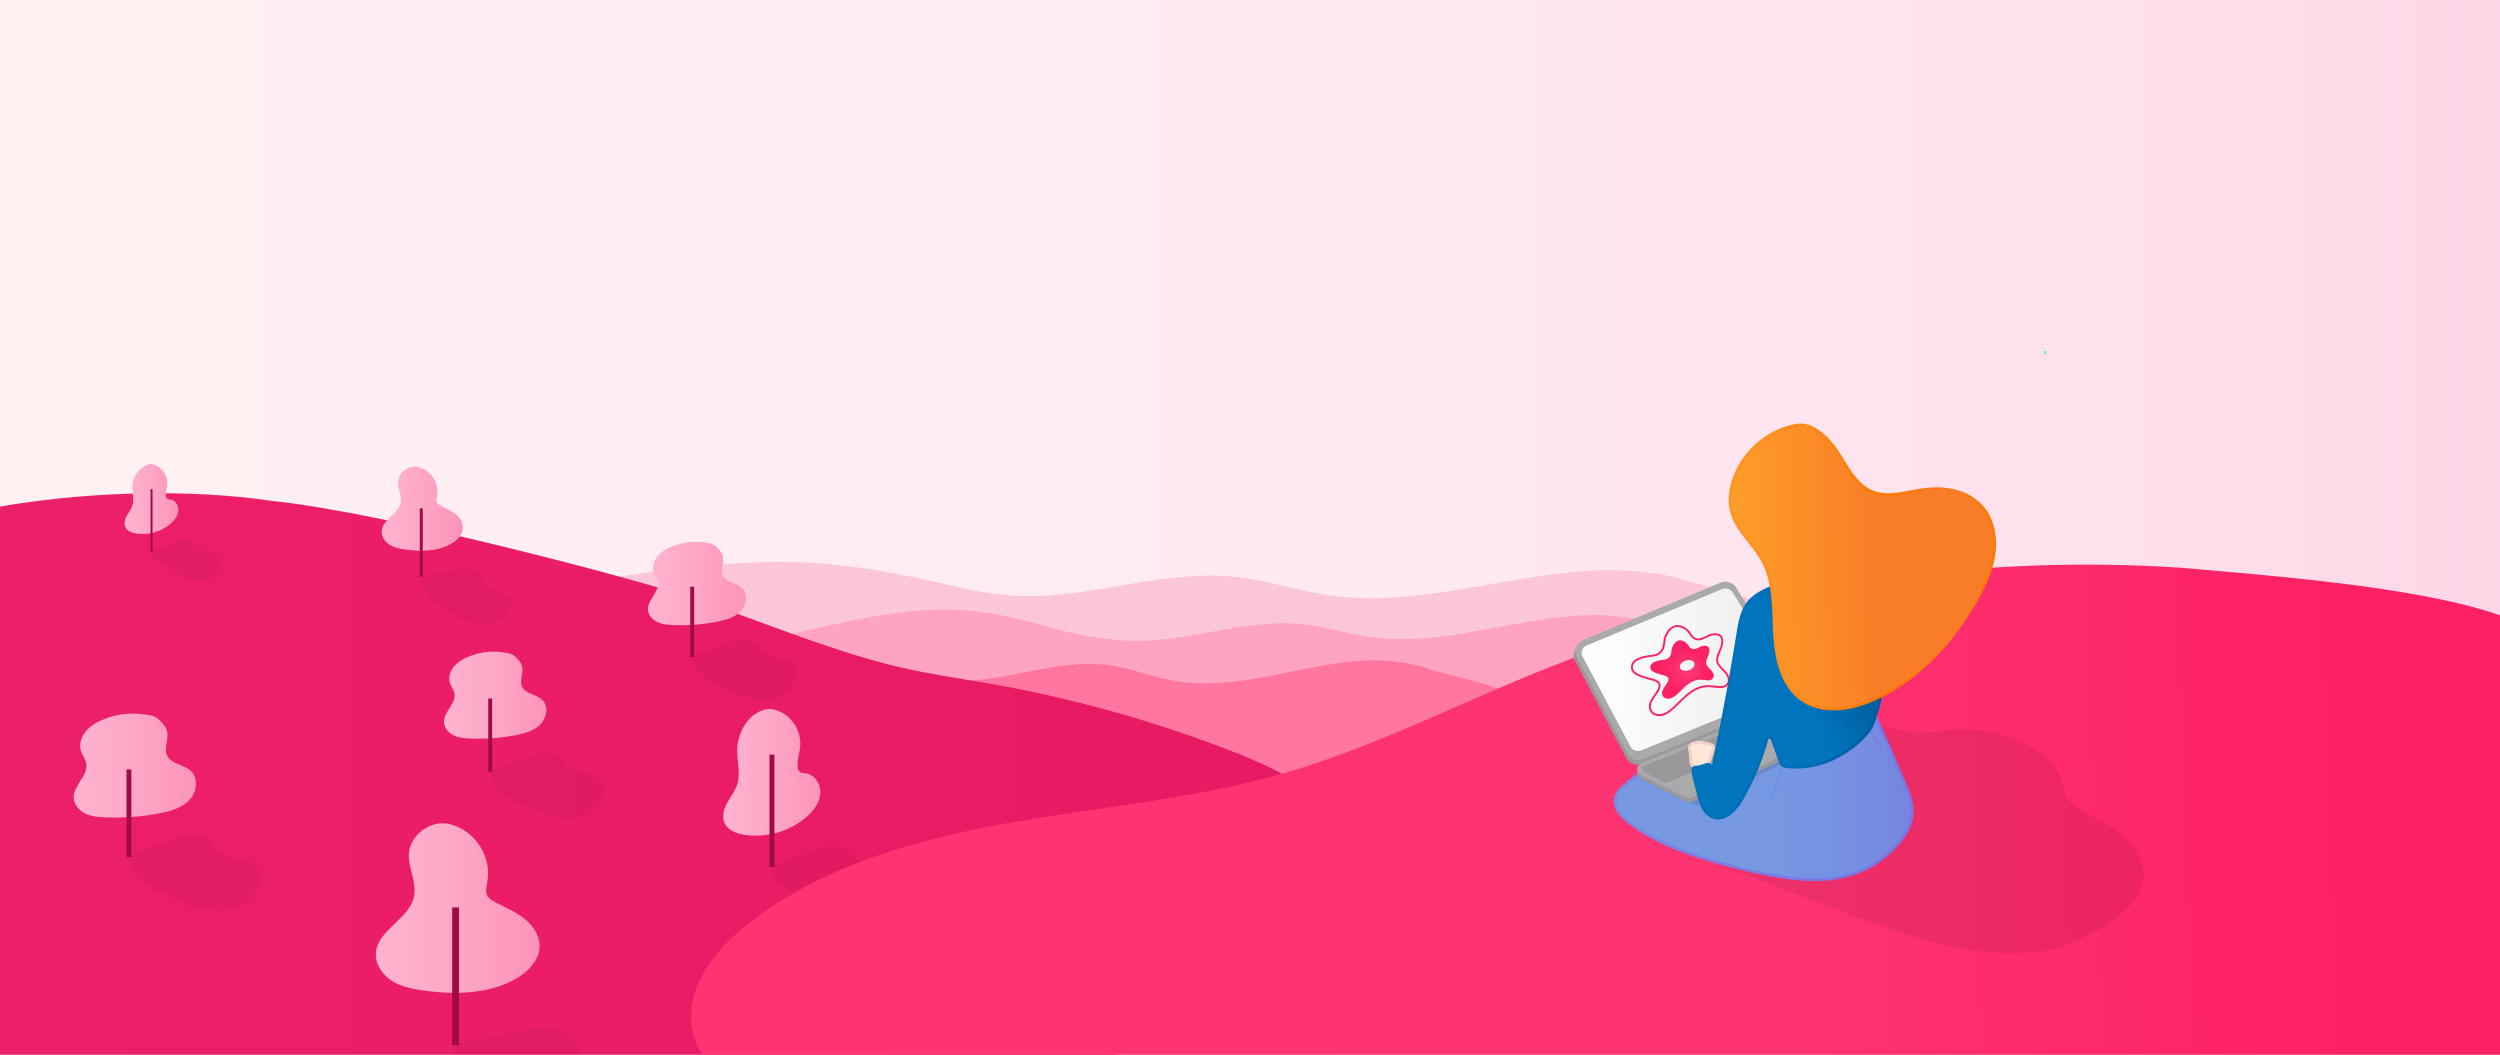 <?xml version="1.0" encoding="UTF-8"?>
<svg xmlns="http://www.w3.org/2000/svg" xmlns:xlink="http://www.w3.org/1999/xlink" viewBox="0 0 2560 1080">
  <rect x="0" y="0" width="2560" height="1080" fill="#333333" stroke="none"/>
  <defs>
    <style>
      .cls-1 {
        fill: #ffa4c0;
      }

      .cls-2 {
        fill: url(#linear-gradient-15);
      }

      .cls-3 {
        fill: url(#linear-gradient-13);
      }

      .cls-4 {
        fill: #5cff8a;
      }

      .cls-5 {
        fill: #ff76a0;
      }

      .cls-6 {
        fill: url(#linear-gradient-2);
      }

      .cls-7 {
        fill: #fcc6d9;
      }

      .cls-8 {
        fill: url(#linear-gradient-10);
      }

      .cls-9 {
        fill: url(#linear-gradient-12);
      }

      .cls-10 {
        opacity: .07;
      }

      .cls-11 {
        fill: #f2d0c9;
      }

      .cls-12 {
        fill: none;
      }

      .cls-13 {
        fill: url(#linear-gradient-4);
      }

      .cls-14 {
        stroke-width: 7px;
      }

      .cls-14, .cls-15, .cls-16, .cls-17, .cls-18 {
        fill: #fff;
        stroke: #a00a47;
        stroke-miterlimit: 10;
      }

      .cls-19 {
        fill: url(#radial-gradient);
      }

      .cls-20 {
        fill: url(#linear-gradient-3);
      }

      .cls-21 {
        fill: url(#linear-gradient-5);
      }

      .cls-15 {
        stroke-width: 5px;
      }

      .cls-22 {
        fill: url(#linear-gradient-8);
      }

      .cls-16 {
        stroke-width: 4px;
      }

      .cls-17 {
        stroke-width: 3px;
      }

      .cls-23 {
        fill: url(#linear-gradient-14);
      }

      .cls-24 {
        fill: url(#linear-gradient-17);
      }

      .cls-25 {
        fill: url(#linear-gradient-7);
      }

      .cls-26 {
        fill: url(#linear-gradient-9);
      }

      .cls-27 {
        fill: #999;
      }

      .cls-28 {
        fill: url(#linear-gradient-11);
      }

      .cls-29 {
        fill: url(#linear-gradient-6);
      }

      .cls-30 {
        fill: #fc7ca3;
      }

      .cls-31 {
        opacity: .1;
      }

      .cls-32 {
        opacity: .04;
      }

      .cls-33 {
        fill: #aaa;
      }

      .cls-34 {
        fill: url(#linear-gradient-16);
      }

      .cls-35 {
        fill: #7683e2;
      }

      .cls-36 {
        fill: #fd2064;
      }

      .cls-37 {
        fill: url(#linear-gradient);
      }

      .cls-18 {
        stroke-width: 2px;
      }

      .cls-38 {
        opacity: .5;
      }

      .cls-39 {
        fill: #fde7d6;
      }
    </style>
    <linearGradient id="linear-gradient" x1="-3.5" y1="541" x2="2563.5" y2="541" gradientUnits="userSpaceOnUse">
      <stop offset="0" stop-color="#fff1f2"/>
      <stop offset=".57" stop-color="#ffe9f2"/>
      <stop offset=".87" stop-color="#ffdfec"/>
      <stop offset="1" stop-color="#ffd6e7"/>
    </linearGradient>
    <linearGradient id="linear-gradient-2" x1="-201.31" y1="802.19" x2="1394.79" y2="802.19" gradientUnits="userSpaceOnUse">
      <stop offset="0" stop-color="#ed206a"/>
      <stop offset=".99" stop-color="#e81963"/>
    </linearGradient>
    <linearGradient id="linear-gradient-3" x1="740.54" y1="790.87" x2="840.07" y2="790.87" gradientUnits="userSpaceOnUse">
      <stop offset="0" stop-color="#ffb3cf"/>
      <stop offset=".41" stop-color="#fea9c8"/>
      <stop offset="1" stop-color="#fc94ba"/>
    </linearGradient>
    <linearGradient id="linear-gradient-4" x1="390.83" y1="520.86" x2="474.08" y2="520.86" gradientUnits="userSpaceOnUse">
      <stop offset="0" stop-color="#ffb3cf"/>
      <stop offset=".41" stop-color="#fea9c8"/>
      <stop offset=".99" stop-color="#fc94ba"/>
    </linearGradient>
    <linearGradient id="linear-gradient-5" x1="663.51" y1="597.57" x2="763.83" y2="597.57" gradientUnits="userSpaceOnUse">
      <stop offset="0" stop-color="#ffb3cf"/>
      <stop offset=".41" stop-color="#fea9c8"/>
      <stop offset="1" stop-color="#fc94ba"/>
    </linearGradient>
    <linearGradient id="linear-gradient-6" x1="75.51" y1="783.92" x2="200.66" y2="783.92" xlink:href="#linear-gradient-5"/>
    <linearGradient id="linear-gradient-7" x1="454.63" y1="711.84" x2="559.39" y2="711.84" xlink:href="#linear-gradient-5"/>
    <linearGradient id="linear-gradient-8" x1="384.83" y1="929.83" x2="552.52" y2="929.83" xlink:href="#linear-gradient-4"/>
    <linearGradient id="linear-gradient-9" x1="127.54" y1="510.89" x2="182.66" y2="510.89" xlink:href="#linear-gradient-3"/>
    <linearGradient id="linear-gradient-10" x1="713.23" y1="882.64" x2="2675.1" y2="882.64" gradientTransform="translate(-42.47 65.73) rotate(-2.14)" gradientUnits="userSpaceOnUse">
      <stop offset="0" stop-color="#fe3371"/>
      <stop offset=".57" stop-color="#fe3371"/>
      <stop offset=".87" stop-color="#fd2064"/>
      <stop offset=".99" stop-color="#fd2064"/>
    </linearGradient>
    <linearGradient id="linear-gradient-11" x1="1653.94" y1="810.32" x2="1958.06" y2="810.32" gradientUnits="userSpaceOnUse">
      <stop offset="0" stop-color="#7699e2"/>
      <stop offset=".47" stop-color="#7699e2"/>
      <stop offset=".87" stop-color="#768de2"/>
      <stop offset=".99" stop-color="#7683e2"/>
    </linearGradient>
    <linearGradient id="linear-gradient-12" x1="1653.44" y1="810.32" x2="1958.56" y2="810.32" gradientUnits="userSpaceOnUse">
      <stop offset="0" stop-color="#768de2"/>
      <stop offset=".19" stop-color="#7b83e3"/>
      <stop offset=".26" stop-color="#7e7fe4"/>
      <stop offset=".99" stop-color="#7677e2"/>
    </linearGradient>
    <linearGradient id="linear-gradient-13" x1="1619.61" y1="685.82" x2="1831.4" y2="685.82" gradientUnits="userSpaceOnUse">
      <stop offset="0" stop-color="#fff"/>
      <stop offset="1" stop-color="#ececec"/>
    </linearGradient>
    <radialGradient id="radial-gradient" cx="1183.42" cy="1716.82" fx="1191.63" fy="1716.82" r="27.69" gradientTransform="translate(539.01 2402.4) scale(1 -1)" gradientUnits="userSpaceOnUse">
      <stop offset=".1" stop-color="#ff3c78"/>
      <stop offset=".29" stop-color="#fe3271"/>
      <stop offset=".66" stop-color="#fd2467"/>
      <stop offset=".98" stop-color="#fd2064"/>
    </radialGradient>
    <linearGradient id="linear-gradient-14" x1="1725.73" y1="744.88" x2="1913.11" y2="661.91" gradientUnits="userSpaceOnUse">
      <stop offset=".24" stop-color="#0075be"/>
      <stop offset=".59" stop-color="#0075be"/>
      <stop offset=".99" stop-color="#005b97"/>
    </linearGradient>
    <linearGradient id="linear-gradient-15" x1="1733" y1="708.75" x2="1940.67" y2="708.75" gradientUnits="userSpaceOnUse">
      <stop offset="0" stop-color="#0073b8"/>
      <stop offset=".52" stop-color="#006dbc"/>
      <stop offset=".99" stop-color="#005797"/>
    </linearGradient>
    <linearGradient id="linear-gradient-16" x1="1771.53" y1="580.29" x2="2041.28" y2="580.29" gradientTransform="translate(-11.26 43.63) rotate(-1.33)" gradientUnits="userSpaceOnUse">
      <stop offset="0" stop-color="#ff9e28"/>
      <stop offset=".57" stop-color="#f97c28"/>
      <stop offset=".87" stop-color="#f97c28"/>
      <stop offset=".99" stop-color="#f97c28"/>
    </linearGradient>
    <linearGradient id="linear-gradient-17" x1="1771.16" y1="580.56" x2="2042.99" y2="580.56" gradientUnits="userSpaceOnUse">
      <stop offset="0" stop-color="#ff9628"/>
      <stop offset=".19" stop-color="#ff8e1e"/>
      <stop offset=".5" stop-color="#ff7b05"/>
      <stop offset=".55" stop-color="#ff7800"/>
      <stop offset=".87" stop-color="#f97c28"/>
      <stop offset=".99" stop-color="#f97c00"/>
    </linearGradient>
  </defs>
  <g id="Layer_15">
    <rect class="cls-37" x="-3.5" y="-4.5" width="2567" height="1091"/>
  </g>
  <g id="Layer_1">
    <path class="cls-7" d="M465.94,621.06c286.91-58.04,359.88-51.64,467.74-30.4,33.01,6.5,65.81,16.33,99.04,18.99,78.89,6.31,156.8-27.96,235.58-18.62,30.14,3.57,59.81,13.48,89.89,18.11,123.37,19,247.84-51.05,369.42-14.6,29.26,8.77,128.59,32.54,175.54,65.7,15.89,11.22-112.2,39.18-118.51,56.51-27.97,76.84-90.94,115.86-151.41,139.7-50.89,20.07-103.16,33.38-155.33,46.66-83.84,21.34-168.24,42.75-253.89,42.82-195.21.15-679.04-54.36-852.04-184.2-26.49-19.88-73.98-71.72-74.8-112.65"/>
    <rect class="cls-12" x="201.18" y="66.77" width="2173.31" height="942.33"/>
    <path class="cls-35" d="M1724.65,690.7c.86,6.13-.2,12.31-2.05,18.16-.94,2.96-2.07,5.86-3.31,8.71-.62,1.42-1.26,2.82-1.91,4.23-.32.7-.65,1.39-.98,2.09-.16.35-.32.69-.49,1.04l-.2.41c-.49.74-.16,1.45,1,2.13,1.77-.76.24-3.34-1.51-2.59-1.56.67-1.03,2.98.39,3.45,1.84.61,2.7-1.43,3.31-2.72,1.81-3.81,3.57-7.66,5.07-11.6,2.95-7.71,4.73-15.85,3.57-24.11-.27-1.9-3.16-1.09-2.89.8h0Z"/>
    <path class="cls-30" d="M2205.43,773.4c-157.34-47.54-425.62-26.93-526.78-5.42-30.96,6.58-61.6,15.96-92.9,19.31-74.32,7.94-149.22-18.44-223.33-7.96-28.35,4.01-56.03,13.36-84.29,18.27-115.89,20.12-236.15-35.03-349.68-.14-25.8,7.93-54.29,25.61-58.61,57.76-2.2,16.33,2.62,32.93,9.22,47.36,29.27,63.99,90.23,94.87,148.25,113.02,48.83,15.27,98.73,24.79,148.53,34.29,80.02,15.26,160.58,30.57,241.53,27.8,184.5-6.32,639.75-68.32,798.46-183.72,24.3-17.67,67.27-63.03,66.54-97.63"/>
    <path class="cls-1" d="M610.79,700.11c304.67-77.69,340.98-93.42,463.59-57.97,25.04,7.24,51.14,12.01,76.91,13.75,61.17,4.12,121.19-23.18,182.31-16.72,23.38,2.47,46.47,9.86,69.81,13.16,95.75,13.52,191.52-42.03,286.04-14.9,21.48,6.16,131.57,19.96,136.63,49.19,2.57,14.85-86.54,31.44-91.26,44.93-20.92,59.79-69.32,90.63-115.93,109.69-39.23,16.04-79.59,26.86-119.88,37.65-64.74,17.34-129.91,34.75-196.26,35.64-151.22,2.01-526.55-35.51-661.83-134.42-20.71-15.14-28.99-40.67-30.03-72.36"/>
    <path class="cls-5" d="M500.38,702.36c116.67-52.53,319.91-40.52,397.13-22.28,23.63,5.58,47.14,13.98,70.9,16.32,56.4,5.55,111.78-23.2,168.13-15.1,21.56,3.1,42.83,11.55,64.36,15.55,88.28,16.39,176.65-42.55,263.77-11.34,19.8,7.09,108.84,22.22,147.04,58.72,11.87,11.34-100.96,30.09-105.33,44.72-19.37,64.87-64.04,97.68-107.04,117.66-36.19,16.82-73.42,27.93-110.58,39.01-59.71,17.81-119.83,35.68-181.02,35.5-139.44-.4-485.48-47.78-610.09-158-19.08-16.87-53.41-60.82-54.33-95.41"/>
  </g>
  <g id="Layer_2">
    <path class="cls-6" d="M279,513c114.61,11.89,364.06,77.57,429.28,99.22,67.39,22.37,132.88,50.58,201.65,68.27,34.46,8.87,69.83,13.63,104.87,19.81,82.79,14.6,164.17,37.21,242.63,67.41,35.43,13.64,71.09,29.36,98.43,55.69s45.15,65.45,36.9,102.51c-6.17,27.73-25.79,50.67-47.79,68.64-42.64,34.83-95.28,54.89-147.82,71.34-115.24,36.08-229.47,28.76-350.16,33.1-40.03,1.44-126-3-177-4-50.48-.99-133-6-188-5-70.31,1.28-284,4-514,1-52.82-.69-162.19-130.9-166-176-1.59-18.84-6.58-164.27,0-182,5.2-14,39.91-146.15,49-158,37.6-49.03,258-87,428-62"/>
  </g>
  <g id="Layer_16">
    <g>
      <path class="cls-20" d="M788,726c-19,1-31.91,21.13-33.05,39.83-.75,12.34,3.71,25.06.11,36.89-2.09,6.87-6.69,12.64-10.18,18.91-3.49,6.28-5.89,13.92-3.17,20.57,3.29,8.04,12.72,11.57,21.32,12.78,21.88,3.09,44.95-3.48,61.92-17.64,7.44-6.21,14-14.41,15.02-24.05,1.02-9.64-5.37-20.43-15.01-21.42-1.68-.17-3.46-.07-4.97-.84-2.75-1.41-3.42-5.02-3.32-8.11.2-6.89,2.5-13.57,2.8-20.45.74-17.23-12.45-34.47-30.45-36.47"/>
      <line class="cls-15" x1="790.48" y1="772.69" x2="790.48" y2="887.83"/>
    </g>
    <g>
      <path class="cls-13" d="M428.9,478.34c-9.61-2.85-20.82,5.13-21.26,15.14-.32,7.21,4.04,14.26,2.66,21.34-2.28,11.68-18.72,17.13-19.44,29.01-.35,5.71,3.42,11.06,8.27,14.09,4.85,3.03,10.63,4.14,16.3,4.91,15.52,2.09,32.07,1.85,45.85-5.58,6.67-3.59,12.94-9.8,12.8-17.38-.1-5.55-3.69-10.52-8.08-13.9s-9.59-5.53-14.51-8.09c-1.46-.76-2.96-1.62-3.8-3.04-1.4-2.36-.53-5.33-.06-8.03,1.94-11.3-5.76-24.14-16.62-27.82"/>
      <line class="cls-17" x1="431.38" y1="520.57" x2="431.38" y2="590.53"/>
    </g>
    <g>
      <path class="cls-21" d="M727.97,556.86c-13.91-3.59-29.03-2.27-42.1,3.68-5.09,2.32-9.99,5.42-13.33,9.92-3.33,4.5-4.88,10.59-2.95,15.84,1.12,3.07,3.34,5.71,4.1,8.89,2.44,10.19-10.6,18.47-10.17,28.94.23,5.53,4.4,10.31,9.36,12.75,4.97,2.44,10.64,2.95,16.18,3.19,15.15.64,30.38-.5,45.28-3.38,8.73-1.69,17.83-4.25,23.98-10.68,6.15-6.43,7.88-17.83,1.43-23.96-5.81-5.52-16.44-5.61-19.7-12.93-2.69-6.03,1.62-13.12.13-19.55-.98-4.25-4.32-7.49-7.5-10.48-2.4-2.25-7.52-3.3-11.77-3.61"/>
      <line class="cls-16" x1="708.82" y1="600.82" x2="708.82" y2="672.61"/>
    </g>
    <g class="cls-32">
      <path d="M706.62,671.88c6.51,24.91,31.63,31.35,45.55,36.84,2.44.96,4.19,3.59,7.06,4.26,4.78,1.11,12.21,2.68,17.01,3.19,9.51,1.01,11.09-.22,18.22-.81,3.41-.28,5.86-1.9,7.94-3.56,5.46-4.36,9.71-9.49,12.52-15.15,3.04-6.12,3.24-14.79-5.66-19.57-7.45-4-17.89-3.17-24.69-7.73-5.19-3.48-6.3-8.91-11.63-12.3-3.78-2.4-8.98-3.22-13.38-2.87-4.4.35-8.19,1.7-11.89,3.03-13.73,4.93-27.46,9.86-41.19,14.79,2.62,2.67,6.1,5.02,10.02,6.76"/>
    </g>
    <g>
      <path class="cls-29" d="M155.92,733.15c-17.35-4.48-36.21-2.83-52.52,4.6-6.36,2.89-12.47,6.76-16.62,12.38-4.16,5.61-6.08,13.21-3.68,19.77,1.4,3.83,4.16,7.12,5.11,11.09,3.04,12.71-13.22,23.05-12.69,36.1.28,6.9,5.48,12.86,11.68,15.91s13.28,3.68,20.18,3.97c18.91.8,37.9-.62,56.48-4.22,10.9-2.11,22.24-5.31,29.92-13.32,7.67-8.02,9.83-22.24,1.79-29.89-7.25-6.89-20.51-6.99-24.58-16.13-3.35-7.52,2.02-16.37.16-24.39-1.23-5.3-5.39-9.35-9.36-13.07-3-2.81-9.38-4.12-14.68-4.5"/>
      <line class="cls-15" x1="132.03" y1="787.99" x2="132.03" y2="877.54"/>
    </g>
    <g class="cls-32">
      <path d="M129.53,876.63c8.13,31.08,39.46,39.11,56.82,45.96,3.04,1.2,5.23,4.48,8.81,5.32,5.96,1.39,15.23,3.34,21.22,3.98,11.86,1.26,13.83-.27,22.73-1.01,4.25-.35,7.31-2.37,9.91-4.45,6.82-5.44,12.11-11.84,15.62-18.89,3.8-7.63,4.05-18.45-7.06-24.41-9.29-4.99-22.32-3.95-30.81-9.64-6.48-4.34-7.86-11.12-14.5-15.34-4.72-3-11.21-4.01-16.7-3.58s-10.21,2.12-14.83,3.78c-17.13,6.15-34.25,12.3-51.38,18.46,3.27,3.33,7.61,6.26,12.5,8.44"/>
    </g>
    <g>
      <path class="cls-25" d="M521.94,669.34c-14.52-3.75-30.31-2.37-43.96,3.85-5.32,2.42-10.44,5.66-13.91,10.36s-5.09,11.05-3.08,16.54c1.17,3.21,3.48,5.96,4.28,9.29,2.54,10.64-11.07,19.29-10.62,30.22.24,5.78,4.59,10.76,9.78,13.31,5.19,2.55,11.11,3.08,16.89,3.33,15.82.67,31.73-.52,47.27-3.53,9.12-1.77,18.62-4.44,25.04-11.15,6.42-6.71,8.23-18.62,1.5-25.02-6.07-5.77-17.17-5.85-20.57-13.5-2.8-6.29,1.69-13.7.13-20.41-1.03-4.44-4.51-7.82-7.83-10.94-2.51-2.35-7.85-3.45-12.29-3.77"/>
      <line class="cls-16" x1="501.95" y1="715.24" x2="501.95" y2="790.2"/>
    </g>
    <g class="cls-32">
      <path d="M499.84,789.87c7.03,26.87,34.11,33.81,49.12,39.73,2.63,1.04,4.52,3.87,7.62,4.6,5.15,1.2,13.17,2.89,18.34,3.44,10.25,1.09,11.96-.24,19.65-.87,3.68-.3,6.32-2.05,8.57-3.84,5.89-4.71,10.47-10.24,13.5-16.33,3.28-6.59,3.5-15.95-6.1-21.1-8.03-4.31-19.3-3.42-26.63-8.33-5.6-3.75-6.8-9.61-12.54-13.26-4.08-2.59-9.69-3.47-14.43-3.09s-8.83,1.83-12.82,3.26c-14.81,5.32-29.61,10.64-44.42,15.95,2.82,2.88,6.58,5.42,10.8,7.29"/>
    </g>
    <g class="cls-32">
      <path d="M429.64,590.19c2.6,23.84,23,33.5,35.09,38.47,2.16.89,3.2,3.72,5.64,4.69,4.05,1.62,10.37,3.99,14.52,5.08,8.22,2.16,9.77,1.29,16.12,1.73,3.03.21,5.4-.88,7.46-2.07,5.39-3.1,9.8-7.04,13.03-11.63,3.49-4.97,4.83-12.56-2.35-17.95-6.01-4.51-15.3-5.18-20.67-10.09-4.1-3.75-4.35-8.68-8.57-12.36-3-2.62-7.46-4.03-11.38-4.31-3.91-.28-7.42.4-10.85,1.07-12.72,2.5-25.45,4.99-38.17,7.49"/>
    </g>
    <g>
      <path class="cls-22" d="M461.51,844.18c-19.35-5.74-41.93,10.34-42.83,30.51-.65,14.52,8.14,28.72,5.36,42.99-4.59,23.53-37.7,34.51-39.16,58.44-.7,11.5,6.89,22.28,16.65,28.39,9.76,6.11,21.41,8.34,32.83,9.88,31.26,4.22,64.59,3.72,92.36-11.23,13.43-7.24,26.07-19.75,25.79-35.01-.2-11.17-7.44-21.18-16.28-28-8.85-6.82-19.32-11.13-29.22-16.3-2.94-1.53-5.97-3.27-7.66-6.12-2.83-4.75-1.06-10.74-.13-16.18,3.91-22.76-11.22-50.54-38.22-57.54"/>
      <line class="cls-14" x1="466.51" y1="929.24" x2="466.51" y2="1070.16"/>
    </g>
    <g class="cls-32">
      <path d="M463.01,1069.48c5.23,48.02,46.33,67.47,70.69,77.49,4.34,1.79,6.45,7.49,11.36,9.45,8.16,3.26,20.89,8.03,29.25,10.23,16.56,4.36,19.69,2.6,32.46,3.48,6.11.42,10.88-1.78,15.02-4.17,10.85-6.25,19.74-14.19,26.24-23.43,7.04-10,9.73-25.3-4.74-36.16-12.1-9.09-30.82-10.43-41.63-20.33-8.26-7.56-8.75-17.48-17.27-24.9-6.05-5.28-15.03-8.12-22.92-8.69-7.88-.57-14.95.8-21.86,2.15-25.63,5.03-51.26,10.06-76.89,15.08"/>
    </g>
    <g class="cls-32">
      <path d="M788.19,886.66c3.66,24.18,39.96,31.32,54.24,43.88,2.34,2.06,4.99,4.28,8.41,5.08,5.69,1.33,14.54,3.19,20.26,3.8,11.32,1.21,13.21-.26,21.7-.96,4.06-.33,6.98-2.26,9.46-4.24,6.51-5.2,11.56-11.31,14.91-18.04,3.63-7.28,3.86-17.61-6.74-23.31-8.87-4.76-21.31-3.78-29.41-9.2-6.19-4.14-7.51-10.62-13.85-14.64-4.51-2.86-10.7-3.83-15.94-3.42s-9.75,2.02-14.16,3.6c-16.35,5.87-32.7,11.75-49.05,17.62"/>
    </g>
    <g>
      <path class="cls-26" d="M154.34,474.94c-10.13,2.27-18.19,11.73-18.82,22.09-.42,6.83,2.05,13.88.06,20.43-1.16,3.8-3.71,7-5.64,10.48s-3.26,7.71-1.76,11.39c1.82,4.45,7.04,6.41,11.81,7.08,12.12,1.71,24.9-1.93,34.29-9.77,4.12-3.44,7.75-7.98,8.32-13.32s-2.98-11.31-8.32-11.86c-.93-.1-1.92-.04-2.75-.47-1.52-.78-1.89-2.78-1.84-4.49.11-3.81,1.39-7.52,1.55-11.33.41-9.54-7.2-18.77-16.64-20.19"/>
      <line class="cls-18" x1="155.19" y1="500.83" x2="155.19" y2="564.6"/>
    </g>
    <g class="cls-32">
      <path d="M154.32,564.34c2.03,13.39,22.13,17.35,30.04,24.3,1.3,1.14,2.76,2.37,4.66,2.81,3.15.73,8.05,1.77,11.22,2.1,6.27.67,7.31-.14,12.02-.53,2.25-.19,3.86-1.25,5.24-2.35,3.6-2.88,6.4-6.26,8.26-9.99,2.01-4.03,2.14-9.75-3.73-12.91-4.91-2.64-11.8-2.09-16.29-5.1-3.43-2.3-4.16-5.88-7.67-8.11-2.5-1.59-5.93-2.12-8.83-1.89s-5.4,1.12-7.84,2c-9.06,3.25-18.11,6.51-27.17,9.76"/>
    </g>
  </g>
  <g id="Layer_18">
    <path class="cls-8" d="M2233.87,581.39c-220.47-14.59-444.1,20.76-649.32,102.66-91.22,36.41-179.14,81.96-273.64,108.75-91.5,25.94-187.02,33.67-280.66,50.35-93.63,16.68-188.31,43.69-263.38,102.08-33.91,26.37-65.33,65.51-58.17,107.87,4.85,28.68,27.12,52.06,53,65.35,25.87,13.29,55.19,18,84.03,21.8,400.52,52.7,811.53,20.89,1213.69-17.37,123.96-11.79,507.51,68.14,596.58-18.88,20.72-20.25,4.55-172.37,9-201,5.16-33.17-38.97-193.81-44-227-10-66-269.46-84.01-376.01-93.62"/>
  </g>
  <g id="Layer_11">
    <path class="cls-4" d="M2094.28,362.32c1.93,0,1.93-3,0-3s-1.93,3,0,3h0Z"/>
    <g class="cls-10">
      <path d="M1714.76,868.43c58.48,22.04,116.95,44.09,175.43,66.13,32.48,12.25,65.41,24.63,100.87,32.83,35.46,8.21,74.33,11.9,104.83,5.99,16.01-3.1,28.97-8.67,40.82-14.65,27.2-13.72,50.08-30.52,56.59-51.47,6.51-20.95-5.75-46.63-38.99-65.17-11.35-6.33-25.08-11.9-32.94-19.31-9.41-8.88-8.36-18.41-11.95-27.71-4.44-11.5-16.59-23.16-33.77-32.38-10.01-5.37-21.82-9.97-34.51-12.67-22.92-4.87-45.99-3.09-66,.29-20.01,3.39-66.53-14.63-88.31-13.35-22.69,1.33-19.51,21.58-43.38,20.53-31.58-1.39-61.96.12-92.15,1.62-3.86.19-7.87.41-10.71,1.54-2.53,1.01-3.86,2.63-5.09,4.21-17,21.8-29.42,45.02-37.03,69.23-1.99,6.31-3.64,12.85-.93,19.7s5.05,10.47,17.23,14.54"/>
    </g>
  </g>
  <g id="Layer_6">
    <g>
      <path class="cls-28" d="M1858.93,744.83c20.08,6.15,42.52-3.93,55.55-24.95,11.97,27.07,23.81,54.25,35.51,81.53,4.52,10.55,9.18,22.14,7.83,34.13-1.06,9.35-5.66,17.33-10.73,24.01-17.11,22.53-40.86,34.82-64.83,39.13-23.98,4.32-48.37,1.24-72.31-3.37-22.64-4.36-45.13-10.09-67.37-17.15-26.98-8.57-53.97-19.34-77.48-38.77-6.3-5.2-13.1-13.94-10.65-23.18,1.17-4.42,4.21-7.44,7.14-10.08,31.94-28.86,69.87-46.1,108.54-49.32,4.88-.41,10.25-.4,14.03,3.69,2.27,2.45,3.69,6.12,6.14,8.24,4.25,3.67,9.89,1.48,14.67-.82,15.07-7.26,30.14-14.52,45.22-21.78"/>
      <path class="cls-9" d="M1858.53,746.28c16.86,5.07,34.63-1.12,47.06-13,3.92-3.75,7.31-8.04,10.19-12.64h-2.59c10.37,23.44,20.62,46.93,30.76,70.48,4.74,11.02,10.52,22.26,12.21,34.27.82,5.85.39,11.75-1.45,17.37-1.67,5.09-4.38,9.78-7.48,14.12-12.11,16.92-29.7,29.57-49.36,36.25-22.6,7.67-46.88,7.15-70.22,3.72-24.88-3.65-49.53-9.58-73.62-16.73-21.8-6.47-43.52-13.91-63.4-25.1-4.98-2.81-9.84-5.84-14.52-9.12s-9.19-6.48-13.09-10.44c-3.54-3.6-6.7-8.12-7.43-13.23-.79-5.46,1.79-10,5.61-13.67,8.06-7.75,17.16-14.62,26.48-20.77,9.12-6.01,18.73-11.28,28.73-15.66,9.74-4.27,19.89-7.66,30.25-10.09,5.19-1.22,10.44-2.19,15.73-2.9,4.73-.63,10.03-1.63,14.78-.73,2.45.47,4.61,1.58,6.24,3.48s2.73,4.26,4.3,6.25c3.24,4.11,8.04,4.74,12.83,3.22,2.55-.81,4.96-2.05,7.37-3.21,2.91-1.4,5.81-2.8,8.72-4.2,5.81-2.8,11.62-5.6,17.43-8.4s11.26-5.42,16.89-8.13c1.74-.84.22-3.43-1.51-2.59-11.99,5.77-23.97,11.54-35.96,17.32-3,1.44-5.99,2.89-8.99,4.33-2.37,1.14-4.86,2.3-7.49,2.64s-4.86-.45-6.58-2.39-2.9-4.51-4.59-6.6c-3.17-3.91-8.01-5.09-12.85-4.99-5.2.12-10.45.9-15.58,1.72-10.63,1.71-21.09,4.47-31.21,8.14-21.25,7.71-40.91,19.36-58.33,33.74-4.13,3.41-8.68,6.88-11.92,11.19s-4.21,9.59-2.9,14.73c2.69,10.59,12.7,17.57,21.12,23.5,18.88,13.3,40.32,22.31,62.15,29.53,24.24,8.03,49.04,14.44,74.13,19.23,24.87,4.75,50.71,7.86,75.76,2.51,20.24-4.32,39.15-14.34,53.65-29.17,7.48-7.65,14.52-16.65,17.83-26.96,3.77-11.74,1.14-23.79-3.21-34.97-4.63-11.91-10-23.57-15.08-35.3s-10.54-24.24-15.86-36.34c-2.58-5.86-5.16-11.72-7.75-17.57-.48-1.09-2.05-.86-2.59,0-8.81,14.09-23.57,25.3-40.65,25.96-4.48.17-8.91-.41-13.21-1.7-1.85-.56-2.64,2.34-.8,2.89h0Z"/>
    </g>
    <g class="cls-38">
      <path class="cls-35" d="M1755.6,800.35c-2.68,11.43-6.49,22.58-11.41,33.25-.8,1.74,1.78,3.27,2.59,1.51,5.03-10.9,8.97-22.27,11.71-33.96.44-1.88-2.45-2.68-2.89-.8h0Z"/>
    </g>
    <path class="cls-35" d="M1799.12,659.24c2.76,5.4,5.94,10.58,9.51,15.48.48.65,1.3.98,2.05.54.65-.38,1.02-1.39.54-2.05-3.57-4.91-6.75-10.08-9.51-15.48-.88-1.72-3.47-.2-2.59,1.51h0Z"/>
  </g>
  <g id="Layer_21">
    <g class="cls-38">
      <path class="cls-35" d="M1824.33,781.94c-2.74,11.71-6.64,23.12-11.69,34.04-.8,1.74,1.78,3.27,2.59,1.51,5.15-11.16,9.18-22.79,11.99-34.76.44-1.88-2.45-2.68-2.89-.8h0Z"/>
    </g>
    <path class="cls-35" d="M1915.15,749.79c3.26,6.36,7,12.46,11.21,18.24.48.65,1.3.98,2.05.54.65-.38,1.02-1.39.54-2.05-4.2-5.78-7.95-11.88-11.21-18.24-.88-1.72-3.47-.2-2.59,1.51h0Z"/>
  </g>
  <g id="Layer_12">
    <path class="cls-31" d="M1882.13,752.97l-141.49,71.5c-1.48.75-3.22.76-4.7.03l-49.95-24.51c-3.93-1.93-3.93-7.54,0-9.47l145.23-71.26c1.51-.74,3.29-.72,4.78.07l46.21,24.28c3.8,1.99,3.75,7.44-.07,9.38Z"/>
  </g>
  <g id="Layer_7">
    <g>
      <path class="cls-27" d="M1830.61,720.81l-149.93,61.41c-5.68,2.33-12.25,0-15.06-5.37l-52.9-100.59c-3.13-5.95-.44-13.25,5.86-15.88l142.87-59.62c5.44-2.27,11.77-.25,14.79,4.72l59.97,98.79c3.66,6.02,1.02,13.81-5.59,16.52Z"/>
      <path class="cls-33" d="M1830.94,716.71l-148.27,60.73c-6.1,2.5-13.15,0-16.17-5.76l-52.11-99.08c-3.36-6.39-.47-14.22,6.29-17.04l141.31-58.97c5.85-2.44,12.64-.27,15.88,5.07l59.07,97.32c3.92,6.47,1.1,14.83-6,17.73Z"/>
      <path class="cls-27" d="M1883.94,751.18l-151.08,69.67c-1.89.87-4.08.83-5.94-.1l-46.43-23.31c-2.6-1.31-3.8-3.83-3.63-6.27.16-2.32,1.54-4.57,4.11-5.62l156.73-64.22c1.71-.7,3.65-.68,5.35.06l40.78,17.86c5.24,2.29,5.31,9.53.12,11.93Z"/>
      <path class="cls-33" d="M1883.09,747.24l-150.8,69.54c-1.92.89-4.16.85-6.04-.1l-46.15-23.17c-5.17-2.6-4.88-9.91.48-12.1l156.45-64.1c1.74-.71,3.71-.69,5.44.06l40.5,17.74c5.33,2.33,5.4,9.7.12,12.14Z"/>
      <path class="cls-3" d="M1825.83,709.05l-144.97,59.26c-4.28,1.75-9.14.17-11.16-3.62l-49.19-92.45c-2.24-4.22-.12-9.48,4.62-11.45l138.09-57.46c4.1-1.71,8.79-.35,10.97,3.17l56.07,90.64c2.63,4.26.55,9.87-4.43,11.91Z"/>
      <path class="cls-27" d="M1859.48,736.47l-152.04,64.9c-.86.37-1.84.34-2.68-.08l-21.74-10.87c-2.44-1.22-2.32-4.75.2-5.8l152.52-63.24c.8-.33,1.7-.32,2.49.02l21.26,9.21c2.57,1.11,2.56,4.76-.02,5.86Z"/>
    </g>
  </g>
  <g id="Layer_10">
    <g>
      <path class="cls-39" d="M1747.77,786.07c2.99-5.3,4.46-12.25,6.65-18.36.75-2.09.04-4.24-1.59-4.99-2.37-1.09-5.29-1.54-7.55-2.05-3.49-.78-7.52-.77-11.43.44-6.08,1.87-3.29,7.83-2.67,12.38.33,2.39-.19,5.86.31,7.98.6,2.55,2.19,2.71,4.35,3.2s4.14.74,6.19,1.2c1,.23,1.86.68,2.86.94.76.2,2.49-.07,1.79.39"/>
      <path class="cls-11" d="M1749.06,786.83c1.69-3.04,2.86-6.34,3.91-9.65.48-1.52.94-3.05,1.41-4.58.54-1.73,1.31-3.47,1.69-5.23.29-1.39.14-2.91-.59-4.15-.77-1.31-2.04-1.92-3.42-2.42-3.15-1.14-6.81-1.89-10.15-2.11-5.18-.35-13.04.57-13.41,7.08-.13,2.37.61,4.73,1.05,7.04.52,2.79-.07,5.65.37,8.45.23,1.44.84,2.84,2.08,3.68,1.01.69,2.25.92,3.42,1.18,2.19.48,4.46.69,6.61,1.31.9.26,1.74.7,2.66.88.31.06.63.08.94.09.18,0,.37,0,.55.01.48.05.34-.06-.43-.33l-.39-1.46.22-.48c-1.5,1.22.63,3.33,2.12,2.12.29-.23.42-.5.55-.85.17-.46,0-1.14-.39-1.46-.8-.68-1.57-.43-2.52-.58-.59-.09-1.16-.38-1.72-.58-.87-.31-1.75-.5-2.66-.68-1.59-.31-3.19-.56-4.77-.91-.79-.18-1.94-.27-2.59-.8-.73-.59-.81-1.72-.86-2.59-.08-1.4.02-2.81.01-4.21,0-2.2-.5-4.28-.93-6.42-.31-1.56-.76-3.58.08-5.06,1.18-2.06,4.8-2.33,6.88-2.47,3.01-.2,5.84.37,8.76,1,2.16.47,6.08.84,5.59,3.88-.23,1.47-.98,2.98-1.43,4.41-.52,1.66-1.02,3.33-1.54,4.99-1.01,3.21-2.1,6.39-3.73,9.34-.94,1.69,1.65,3.21,2.59,1.51h0Z"/>
    </g>
  </g>
  <g id="Layer_13">
    <g>
      <g>
        <path class="cls-36" d="M1766.57,686.76c-2.14-2.21-4.57-4.27-6.12-6.96-.66-1.15-1.17-2.46-1.22-3.8-.04-1.18.2-2.22.55-3.41,1.49-5.19,4.68-9.92,4.82-15.44.05-2.2-.41-4.47-1.87-6.19-1.38-1.62-3.5-2.3-5.56-2.45-2.31-.17-4.67.22-6.8,1.11-2.31.96-4.54,2.1-6.81,3.14-.21.1-.42.19-.63.29-.1.04-.2.09-.3.13.21-.09-.06.02-.13.05-.59.23-1.2.4-1.82.51-1.34.22-2.73.05-4-.4-1.27-.45-2.41-1.22-3.32-2.2-1.02-1.09-1.62-2.47-2.5-3.67-2.98-4.11-7.67-7.11-12.81-7.4-5.96-.33-10.6,4.93-12.93,9.88-.73,1.54-1.25,3.16-1.56,4.84-.27,1.48-.4,2.98-.57,4.47-.33,2.82-1.14,5.71-3.17,7.79-1.75,1.78-4.33,2.96-6.67,3.27-.62.08-1.61.16-2.35.25-.91.11-1.82.23-2.73.37-1.57.24-3.12.53-4.67.89-2.43.58-4.84,1.35-7.05,2.5-1.62.84-3.18,1.93-4.32,3.37-1.75,2.2-2.36,5.06-1.68,7.79.63,2.54,2.69,4.29,4.87,5.55,1.9,1.1,3.96,1.93,6.02,2.68,3.08,1.11,6.25,2,9.42,2.82,2.22.57,4.65,1.1,6.36,2.57.98.84,1.51,1.77,1.46,3.12-.07,1.71-.94,3.4-1.78,4.86-3.15,5.46-8.7,10.34-8.24,17.22.22,3.27,2.09,6.19,5,7.73,3.01,1.59,6.6,1.63,9.8.65s6.15-2.97,8.77-5.14c2.88-2.39,5.54-5.04,8.21-7.67,5.12-5.05,10.35-10.16,16.87-13.4,3-1.49,6.28-2.55,9.64-2.82,3.93-.31,7.84.37,11.73.74,1.88.18,3.79.35,5.66.01,1.69-.31,3.29-1.07,4.58-2.21,2.35-2.08,3.11-5.14,2.32-8.13-.73-2.77-2.48-5.24-4.44-7.28-.88-.92-2.28.48-1.39,1.39,1.88,1.95,3.56,4.34,4.08,7.04.22,1.16.15,2.43-.37,3.53-.64,1.34-1.76,2.37-3.07,3.04-1.46.74-3.05.89-4.66.82-1.93-.08-3.84-.3-5.76-.52-3.79-.43-7.56-.74-11.34-.05-6.77,1.23-12.76,5.13-17.9,9.55-5.56,4.78-10.36,10.41-16.08,15.02-2.5,2.01-5.32,3.78-8.48,4.48-2.93.65-6.29.29-8.62-1.75s-2.93-4.77-2.38-7.59c.59-3.04,2.23-5.64,4.01-8.12,1.99-2.77,4.14-5.49,5.3-8.74.6-1.67.8-3.51.06-5.17-.52-1.16-1.49-2.06-2.54-2.75-2.09-1.37-4.58-1.9-6.96-2.52-3.07-.8-6.13-1.68-9.11-2.78-1.89-.7-3.67-1.43-5.44-2.51-.32-.2-.64-.4-.95-.62-.07-.05-.15-.11-.22-.16-.03-.02-.23-.18-.11-.08s-.07-.06-.1-.08c-.07-.06-.14-.12-.22-.18-.23-.2-.45-.4-.66-.62-.09-.1-.18-.2-.27-.3-.07-.08-.35-.46-.15-.18-.28-.4-.51-.8-.73-1.24-.07-.14.09.25.02.05-.02-.05-.04-.09-.05-.14-.04-.11-.07-.21-.11-.32-.07-.21-.12-.43-.16-.65-.02-.09-.03-.19-.05-.29-.03-.17,0-.08,0,.06,0-.06-.02-.12-.02-.19-.02-.21-.04-.43-.05-.65-.02-.33-.01-.66,0-.98,0-.08.01-.16.02-.24,0-.06.05-.37,0-.07.03-.18.06-.35.09-.53.07-.34.17-.67.29-.99.03-.07.06-.15.09-.22-.1.25,0-.01.04-.07.08-.16.16-.33.25-.49.18-.32.38-.62.59-.91.08-.11-.11.14-.02.03.03-.04.06-.08.09-.11.05-.07.11-.13.17-.2.13-.15.27-.3.41-.45.29-.29.6-.57.92-.83.04-.04.09-.07.13-.1.12-.09-.12.09,0,0,.08-.06.16-.12.24-.18.19-.14.38-.27.58-.4.85-.55,1.75-1.01,2.68-1.42s2.21-.84,3.32-1.17c1.36-.4,2.74-.72,4.13-.98,1.59-.31,3.19-.55,4.8-.74,1.39-.16,2.79-.23,4.15-.59,2.75-.73,5.34-2.27,7.08-4.55,1.87-2.45,2.55-5.4,2.89-8.4.16-1.37.28-2.75.55-4.11.33-1.63.87-3.2,1.64-4.68,1.41-2.7,3.39-5.33,6.03-6.92,1.8-1.09,3.6-1.42,5.68-1.16-.2-.03.12.02.18.03.12.02.25.04.37.06.25.05.5.1.76.16.52.13,1.03.28,1.53.46,1.04.37,2.06.88,3.05,1.51,2.39,1.52,4.23,3.66,5.62,6.1,1.47,2.56,3.99,4.5,6.9,5.12,1.46.31,2.97.3,4.43-.03,1.03-.24,1.99-.68,2.95-1.12,1.09-.5,2.18-1.03,3.26-1.54.57-.27,1.15-.54,1.73-.8.27-.12.53-.24.8-.36.31-.14.38-.16.66-.28,2-.82,4.19-1.13,6.35-.91.32.03.88.13,1.35.27.22.06.44.14.65.22.18.07.05.02.01,0,.05.02.11.05.16.07.11.05.21.1.31.16.19.1.37.22.54.34.05.03.09.07.14.1.12.09-.11-.09,0,0,.1.08.19.16.28.25.14.13.27.28.4.42.04.04.07.09.11.13-.02-.03-.11-.15,0,0,.07.09.13.18.19.28.12.2.24.4.34.6.02.04.13.28.1.21-.02-.04.09.23.11.31.16.47.28.96.36,1.46,0,.02,0,.06.02.2s.03.28.04.43c.02.3.03.59.03.89,0,.63-.05,1.26-.12,1.89-.31,2.45-1.33,4.77-2.27,7.04-1.05,2.54-2.2,5.11-2.73,7.82-.25,1.25-.31,2.46-.09,3.71.27,1.48.92,2.9,1.74,4.15,1.65,2.53,3.93,4.54,6.02,6.69.89.91,2.28-.48,1.39-1.39h.01Z"/>
        <path class="cls-36" d="M1730.93,686.89c-.61.19-1.23.36-1.86.48-.28.06-.57.11-.85.15,0,0-.29.04-.14.02s-.14.02-.13.02c-.18.02-.35.04-.53.05-.57.05-1.14.07-1.71.05-.26,0-.52-.02-.79-.04-.12,0-.24-.02-.36-.03-.08,0-.16-.02-.24-.03.17.02.04,0-.05,0-.51-.08-1.02-.18-1.51-.32-.24-.07-.47-.14-.71-.23-.1-.04-.2-.08-.3-.12-.06-.02-.22-.06,0,0-.06-.02-.13-.06-.2-.09-.42-.19-.82-.42-1.2-.68-.07-.05-.23-.12-.27-.19.08.14.11.09.02.01-.04-.04-.09-.07-.13-.1-.17-.14-.34-.3-.49-.46-.03-.03-.4-.45-.39-.45.01,0,.14.19.02.02-.03-.04-.06-.09-.09-.13-.07-.1-.14-.21-.2-.32-.1-.16-.18-.33-.26-.5-.1-.2.08.21,0,0-.02-.04-.03-.08-.05-.12-.04-.12-.08-.23-.12-.35-.05-.18-.1-.36-.13-.55,0-.05-.02-.1-.02-.14-.03-.17.01.07.01.09,0-.11-.02-.24-.03-.35-.01-.19-.01-.37,0-.56,0-.1.01-.2.02-.3,0-.05.01-.1.02-.15.02-.22-.04.24,0,.02.07-.4.17-.8.3-1.19.04-.1.07-.2.11-.3.08-.2-.07.16-.01.03.02-.05.04-.1.07-.15.09-.2.19-.39.29-.58.23-.41.5-.78.76-1.17.08-.12-.15.19,0,0,.03-.04.06-.07.09-.11.07-.09.15-.18.23-.27.18-.2.36-.4.55-.59.36-.36.73-.7,1.13-1.01.04-.03.08-.06.12-.1-.19.15.02-.02.05-.04.09-.07.19-.14.29-.21.23-.16.46-.32.7-.47.47-.3.95-.57,1.45-.82.26-.13.52-.25.78-.36.05-.02.11-.05.16-.07-.18.08,0,0,.05-.02.15-.06.3-.12.45-.18,1.16-.43,2.37-.75,3.59-.93.05,0,.25-.04.05,0,.06,0,.12-.02.18-.02.15-.02.29-.03.44-.05.32-.03.64-.05.95-.06.56-.02,1.12,0,1.68.04.14.01.27.02.4.04.05,0,.11.01.16.02-.23-.03-.04,0,.02,0,.27.04.54.09.81.15.49.11.97.24,1.45.41.11.04.23.09.34.13.17.07-.01,0-.04-.02.07.02.13.06.2.09.21.1.42.2.62.32s.39.23.58.36c.07.05.23.12.27.19,0-.01-.18-.15-.04-.03.06.05.12.1.18.14.16.13.3.27.45.42.07.08.15.15.21.23.03.03.05.06.08.1.03.03.05.07.08.1t0,0l-.04-.05s.05.07.07.1c.02.04.05.07.07.1.06.09.12.17.17.26s.11.18.15.27c.02.04.13.33.16.34,0,0-.09-.23-.03-.06.02.05.04.1.06.15.03.09.06.18.09.27.06.21.12.42.15.63,0,.04.01.08.02.12.04.21-.02-.24,0-.03,0,.09.02.18.02.26.01.21.02.41,0,.62,0,.1-.01.2-.02.3,0,.04,0,.08-.01.12-.02.22.04-.24,0-.02-.04.2-.07.4-.12.59s-.11.4-.18.59c-.04.1-.07.2-.11.3-.05.14.02-.06.03-.06,0,0-.07.15-.08.18-.19.41-.41.81-.66,1.19-.12.18-.25.36-.38.54-.14.19.1-.12,0,0-.04.04-.07.09-.11.14-.08.1-.17.2-.25.3-.33.38-.69.74-1.07,1.08-.17.15-.35.3-.53.45-.06.05-.12.1-.18.14.16-.13.05-.04.01-.01-.13.09-.25.19-.38.28-.91.64-1.88,1.18-2.89,1.63,0,0-.25.11-.12.05s-.13.05-.12.05c-.14.05-.27.11-.41.16-.28.1-.56.2-.84.29-.49.16-.86.69-.69,1.21.16.49.69.86,1.21.69,2.37-.76,4.61-1.96,6.45-3.66,1.49-1.37,2.76-3.14,3.23-5.13.44-1.89.12-3.91-1.06-5.48-1.31-1.73-3.3-2.77-5.4-3.23-2.52-.56-5.17-.4-7.65.25-2.45.64-4.76,1.78-6.72,3.37-1.62,1.32-3,3.03-3.68,5.03-.63,1.84-.5,3.9.5,5.59,1.09,1.84,3.02,3,5.03,3.59,2.39.7,4.97.66,7.4.17.64-.13,1.28-.3,1.9-.5.49-.16.86-.69.69-1.21-.16-.49-.69-.86-1.21-.69h0Z"/>
      </g>
      <path class="cls-19" d="M1752,686.09c-2.07-2.14-4.63-4.24-4.97-7.19-.33-2.88,2.75-7.94,3.28-10.79.99-5.35-1.57-7.74-6.98-6.63-1.32.27-5.33,2.4-6.6,2.87-2.8,1.03-5.9-.2-7.38-2.8,0-.02-.02-.03-.02-.04-2.67-4.8-7.25-6.01-9.58-5.79-2.33.22-4.74,2.09-6.55,5.32-2.5,4.45-.83,7.42-3.18,11.12-1.43,2.25-4.15,3.21-5.79,3.37-10.37.98-14.44,3.95-14.3,7.93.1,2.73,1.42,5.04,13.6,8.1,1.36.34,4.37,1.18,4.9,3.3.22.89,0,1.83-.33,2.68-1,2.56-2.95,4.62-4.41,6.95-1.73,2.76-2.74,6.46-.27,9.09,1.27,1.35,3.12,1.96,4.96,1.9,3.34-.09,6.14-2.05,8.58-4.18,3.49-3.04,6.56-6.54,10.12-9.49,3.56-2.95,7.78-5.4,12.39-5.76,3.29-.26,6.59.55,9.87.62,1.5.03,2.99-.42,4.1-1.42,3-2.72.97-6.66-1.43-9.14h0ZM1729.23,686.34c-4.09,1.31-8.11.16-8.98-2.57s1.74-6,5.83-7.3c4.09-1.31,8.11-.16,8.98,2.57.87,2.73-1.74,6-5.83,7.3h0Z"/>
    </g>
  </g>
  <g id="Layer_9">
    <g>
      <path class="cls-23" d="M1840.07,584.95c9.32,2.73,19.83.9,27.78-4.64,1.42-.99,3.41-.6,4.22.93,3.21,6.08,11.13,9.32,18.31,9.32,8.39,0,16.48-3.05,24.82-3.98,8.34-.92,18.02,1.05,22.33,8.25,2.45,4.09,2.69,9.09,2.64,13.85-.23,19.99-1.13,39.9-5.48,59.42-3.92,17.61-6.82,36.12-10.75,53.73-1.24,5.58-3.43,10.1-4.88,15.63-2.95,11.24-12.98,19.66-18.56,24.42-19.92,16.99-44.3,25.76-70.35,23.22-1.6-.16-3.27-.42-4.56-1.39-1.48-1.12-2.19-2.96-2.82-4.71-2.68-7.4-5.35-14.8-8.03-22.21-.96-2.67-4.79-2.52-5.53.22-5.83,21.5-14.49,42.23-25.71,61.47-6.08,10.42-16.2,21.79-27.87,18.73-10.42-2.73-14.44-15.12-16.76-25.64-1.08-4.88-4.81-16.09-5.36-23.46-.08-1.02.66-1.93,1.68-2.1l4.02-.67c.07-.01.13-.03.2-.04l9.44-2.57c.79-.22,1.64.03,2.19.65h0c3.42,3.42,1.94,6.93,1.13,11.14,10.59-48.51,19.81-97.31,27.63-146.34,1.75-10.99,3.67-22.55,10.63-31.24,12.93-16.14,38.63-16.98,51.86-32.87"/>
      <path class="cls-2" d="M1839.67,586.4c9.4,2.68,19.87,1.11,28.08-4.21.71-.46,1.52-1.23,2.43-.79.77.37,1.22,1.69,1.72,2.37,1.29,1.74,2.88,3.18,4.69,4.37,3.64,2.38,8.01,3.62,12.32,3.89,10.53.65,20.46-4.4,30.96-4.13,4.1.11,8.32.97,11.84,3.17,4.04,2.52,6.1,6.66,6.69,11.3.71,5.51.22,11.28.07,16.82s-.42,11.62-.84,17.42c-.86,11.65-2.66,23.04-5.11,34.46s-4.47,22.83-6.69,34.25c-1.11,5.7-2.16,11.44-3.55,17.09-1.29,5.23-3.36,10.27-4.87,15.45-2.43,8.3-8.67,14.87-15.01,20.45-6.98,6.15-14.48,11.61-22.78,15.85s-17.99,7.48-27.6,8.94c-4.83.74-9.73,1.03-14.61.95-2.49-.04-4.98-.17-7.46-.44-1.11-.12-2.33-.3-3.27-.94-1.01-.67-1.59-1.82-2.03-2.91-2.22-5.43-4.02-11.06-6.01-16.58-.52-1.45-1.05-2.9-1.57-4.34-.42-1.16-.72-2.5-1.43-3.53-.99-1.46-2.8-2.15-4.52-1.81-1.91.38-2.98,1.81-3.48,3.6-.74,2.64-1.49,5.28-2.3,7.91-1.64,5.32-3.46,10.59-5.44,15.79-3.93,10.28-8.54,20.3-13.78,29.98-4.47,8.26-9.37,17.27-17.5,22.49-3.46,2.23-7.57,3.56-11.69,2.73-3.84-.77-7.03-3.06-9.36-6.16-4.77-6.34-6.03-14.25-8.04-21.71-1.12-4.16-2.33-8.3-3.28-12.5-.48-2.15-.93-4.32-1.16-6.51-.08-.72-.31-1.4.51-1.64.51-.15,1.09-.18,1.61-.27,1.82-.3,3.51-.69,5.29-1.18l4.14-1.13c.81-.22,1.72-.62,2.56-.7,1.44-.13,2.33,2.48,2.45,3.61.22,2.11-.54,4.28-.94,6.32-.37,1.88,2.48,2.69,2.89.8,3.87-17.71,7.55-35.47,11.05-53.26s6.82-35.62,9.95-53.48c1.57-8.93,3.08-17.87,4.56-26.81,1.35-8.18,2.38-16.46,4.22-24.55,1.63-7.2,4.16-14.41,9.11-20.03,4.08-4.64,9.36-7.94,14.84-10.68,11.06-5.54,23.52-9.08,32.8-17.62,1.14-1.05,2.21-2.18,3.21-3.37,1.24-1.47-.88-3.6-2.12-2.12-8.25,9.81-20.99,13.77-32.24,18.99-5.61,2.6-11.1,5.6-15.72,9.76-5.36,4.82-8.86,11.12-11.06,17.92-2.45,7.57-3.44,15.54-4.71,23.37-1.45,8.95-2.94,17.89-4.48,26.83-3.11,18.03-6.4,36.04-9.89,54-3.47,17.88-7.12,35.73-10.96,53.54-.48,2.24-.97,4.47-1.46,6.71l2.89.8c.87-4.42,2.2-9.04-1.52-12.6-2.15-2.06-5.07-.64-7.52.02-1.97.54-3.94,1.2-5.94,1.59-1.23.24-2.5.34-3.72.62-2.08.48-3.04,2.17-2.85,4.22.81,8.48,3.79,16.63,5.73,24.88s4.6,16.76,11.24,21.92c3.36,2.61,7.67,3.99,11.93,3.58s8.44-2.53,11.89-5.3c8.01-6.42,12.95-15.98,17.61-24.91,5.29-10.12,9.89-20.61,13.79-31.35,1.98-5.46,3.77-10.98,5.37-16.56.35-1.21.57-2.55,1.04-3.72.25-.61.78-1,1.46-.94.78.07,1.07.64,1.33,1.3.56,1.43,1.05,2.9,1.57,4.34,2.14,5.92,4.23,11.85,6.42,17.75.82,2.22,1.86,4.48,4.04,5.66s4.97,1.23,7.43,1.39c10.2.68,20.52-.38,30.37-3.12s18.99-7.03,27.4-12.59c7.33-4.84,14.48-10.6,20.39-17.14,3.15-3.49,5.97-7.36,7.85-11.69,1.01-2.34,1.61-4.78,2.37-7.21.85-2.71,1.88-5.37,2.75-8.07,1.81-5.61,2.8-11.52,3.94-17.29s2.31-12.02,3.45-18.03,2.26-11.82,3.49-17.7,2.56-11.78,3.48-17.75c1.84-11.94,2.65-24.01,3.01-36.08.17-5.8.65-11.81-.01-17.59-.55-4.82-2.29-9.41-6.1-12.59-7.41-6.18-17.75-5.65-26.63-3.87-9.96,2-20.93,5.49-30.29-.39-1.83-1.15-3.47-2.65-4.61-4.5-.53-.86-.96-1.71-1.84-2.27-.96-.62-2.16-.84-3.28-.6s-1.89.88-2.79,1.45c-1.11.7-2.27,1.33-3.46,1.89-2.26,1.07-4.67,1.83-7.12,2.34-4.91,1.02-10.01.83-14.83-.55-1.86-.53-2.65,2.36-.8,2.89h0Z"/>
    </g>
  </g>
  <g id="Layer_3">
    <g>
      <path class="cls-34" d="M1840.47,435.36c-31.18,4.92-58.43,29.74-66.52,60.25-2.38,8.98-3.21,18.53-1.03,27.56,4.75,19.7,22.46,33.34,32.15,51.14,12.15,22.32,10.82,49.14,12.13,74.51,1.32,25.37,7.29,53.42,28.17,67.9,21.5,14.9,51.15,9.82,74.93-1.08,44.92-20.6,79.88-59.05,104-102.19,8.43-15.07,15.78-31.15,17.73-48.31,1.94-17.16-2.18-35.67-14.17-48.1-14.87-15.42-38.69-18.65-59.87-15.43-16.96,2.58-34.77,8.58-50.67,2.15-16.11-6.52-24.73-23.55-34.06-38.2-9.33-14.66-25.59-32.73-42.78-30.19"/>
      <path class="cls-24" d="M1840.07,433.91c-26.67,4.28-50.41,22.72-62.17,46.89-6.75,13.86-10.33,30.58-5.63,45.63,4.25,13.62,14.2,24.27,22.67,35.38,4.49,5.9,8.62,12.06,11.58,18.88,3.2,7.36,5.11,15.23,6.33,23.14,2.43,15.83,1.97,31.9,3.02,47.84,1.72,26.16,8.95,56.73,34.38,69.7,12.98,6.62,28,7.21,42.13,4.74s28.72-8.54,41.74-15.82c25.62-14.32,47.65-34.52,65.78-57.49,9.22-11.69,17.49-24.1,24.83-37.04,8.16-14.4,15.52-29.73,18.2-46.2,2.37-14.55.86-30.06-6.33-43.12-6.85-12.46-18.68-20.8-32.23-24.62-14.23-4.02-28.99-3.2-43.36-.52-15.79,2.95-33.3,7.45-48.07-1.4-11.95-7.16-19.03-20.05-26.15-31.54-7.32-11.81-16.19-23.92-28.65-30.72-5.57-3.04-11.72-4.6-18.05-3.72-1.9.26-1.09,3.16.8,2.89,13.74-1.91,25.77,9.57,33.74,19.3,8.66,10.58,14.43,23.14,22.97,33.81,4.07,5.09,8.84,9.73,14.53,12.98,6.79,3.88,14.53,5.36,22.3,5.23,15.8-.26,30.94-5.88,46.76-6.13,13.57-.22,27.65,2.52,38.94,10.39,11.75,8.2,18.39,21.54,20.28,35.52,2.11,15.62-1.7,31.32-7.83,45.65-6.01,14.04-13.89,27.4-22.4,40.07-16.05,23.91-35.79,45.65-59.27,62.45-11.64,8.33-24.25,15.67-37.58,20.92-13.41,5.28-28.06,8.58-42.53,7.18-13.79-1.34-26.39-7.72-35.09-18.58-8.24-10.29-12.43-23.34-14.74-36.15-5.36-29.73.53-61.39-11.67-89.83-5.67-13.21-15.63-23.56-23.96-35.06-3.96-5.47-7.59-11.3-9.79-17.72-2.72-7.94-2.95-16.44-1.52-24.66,4.64-26.55,24-49.47,48.56-60.08,5.84-2.52,12-4.29,18.28-5.3,1.9-.31,1.09-3.2-.8-2.89h0Z"/>
    </g>
  </g>
</svg>